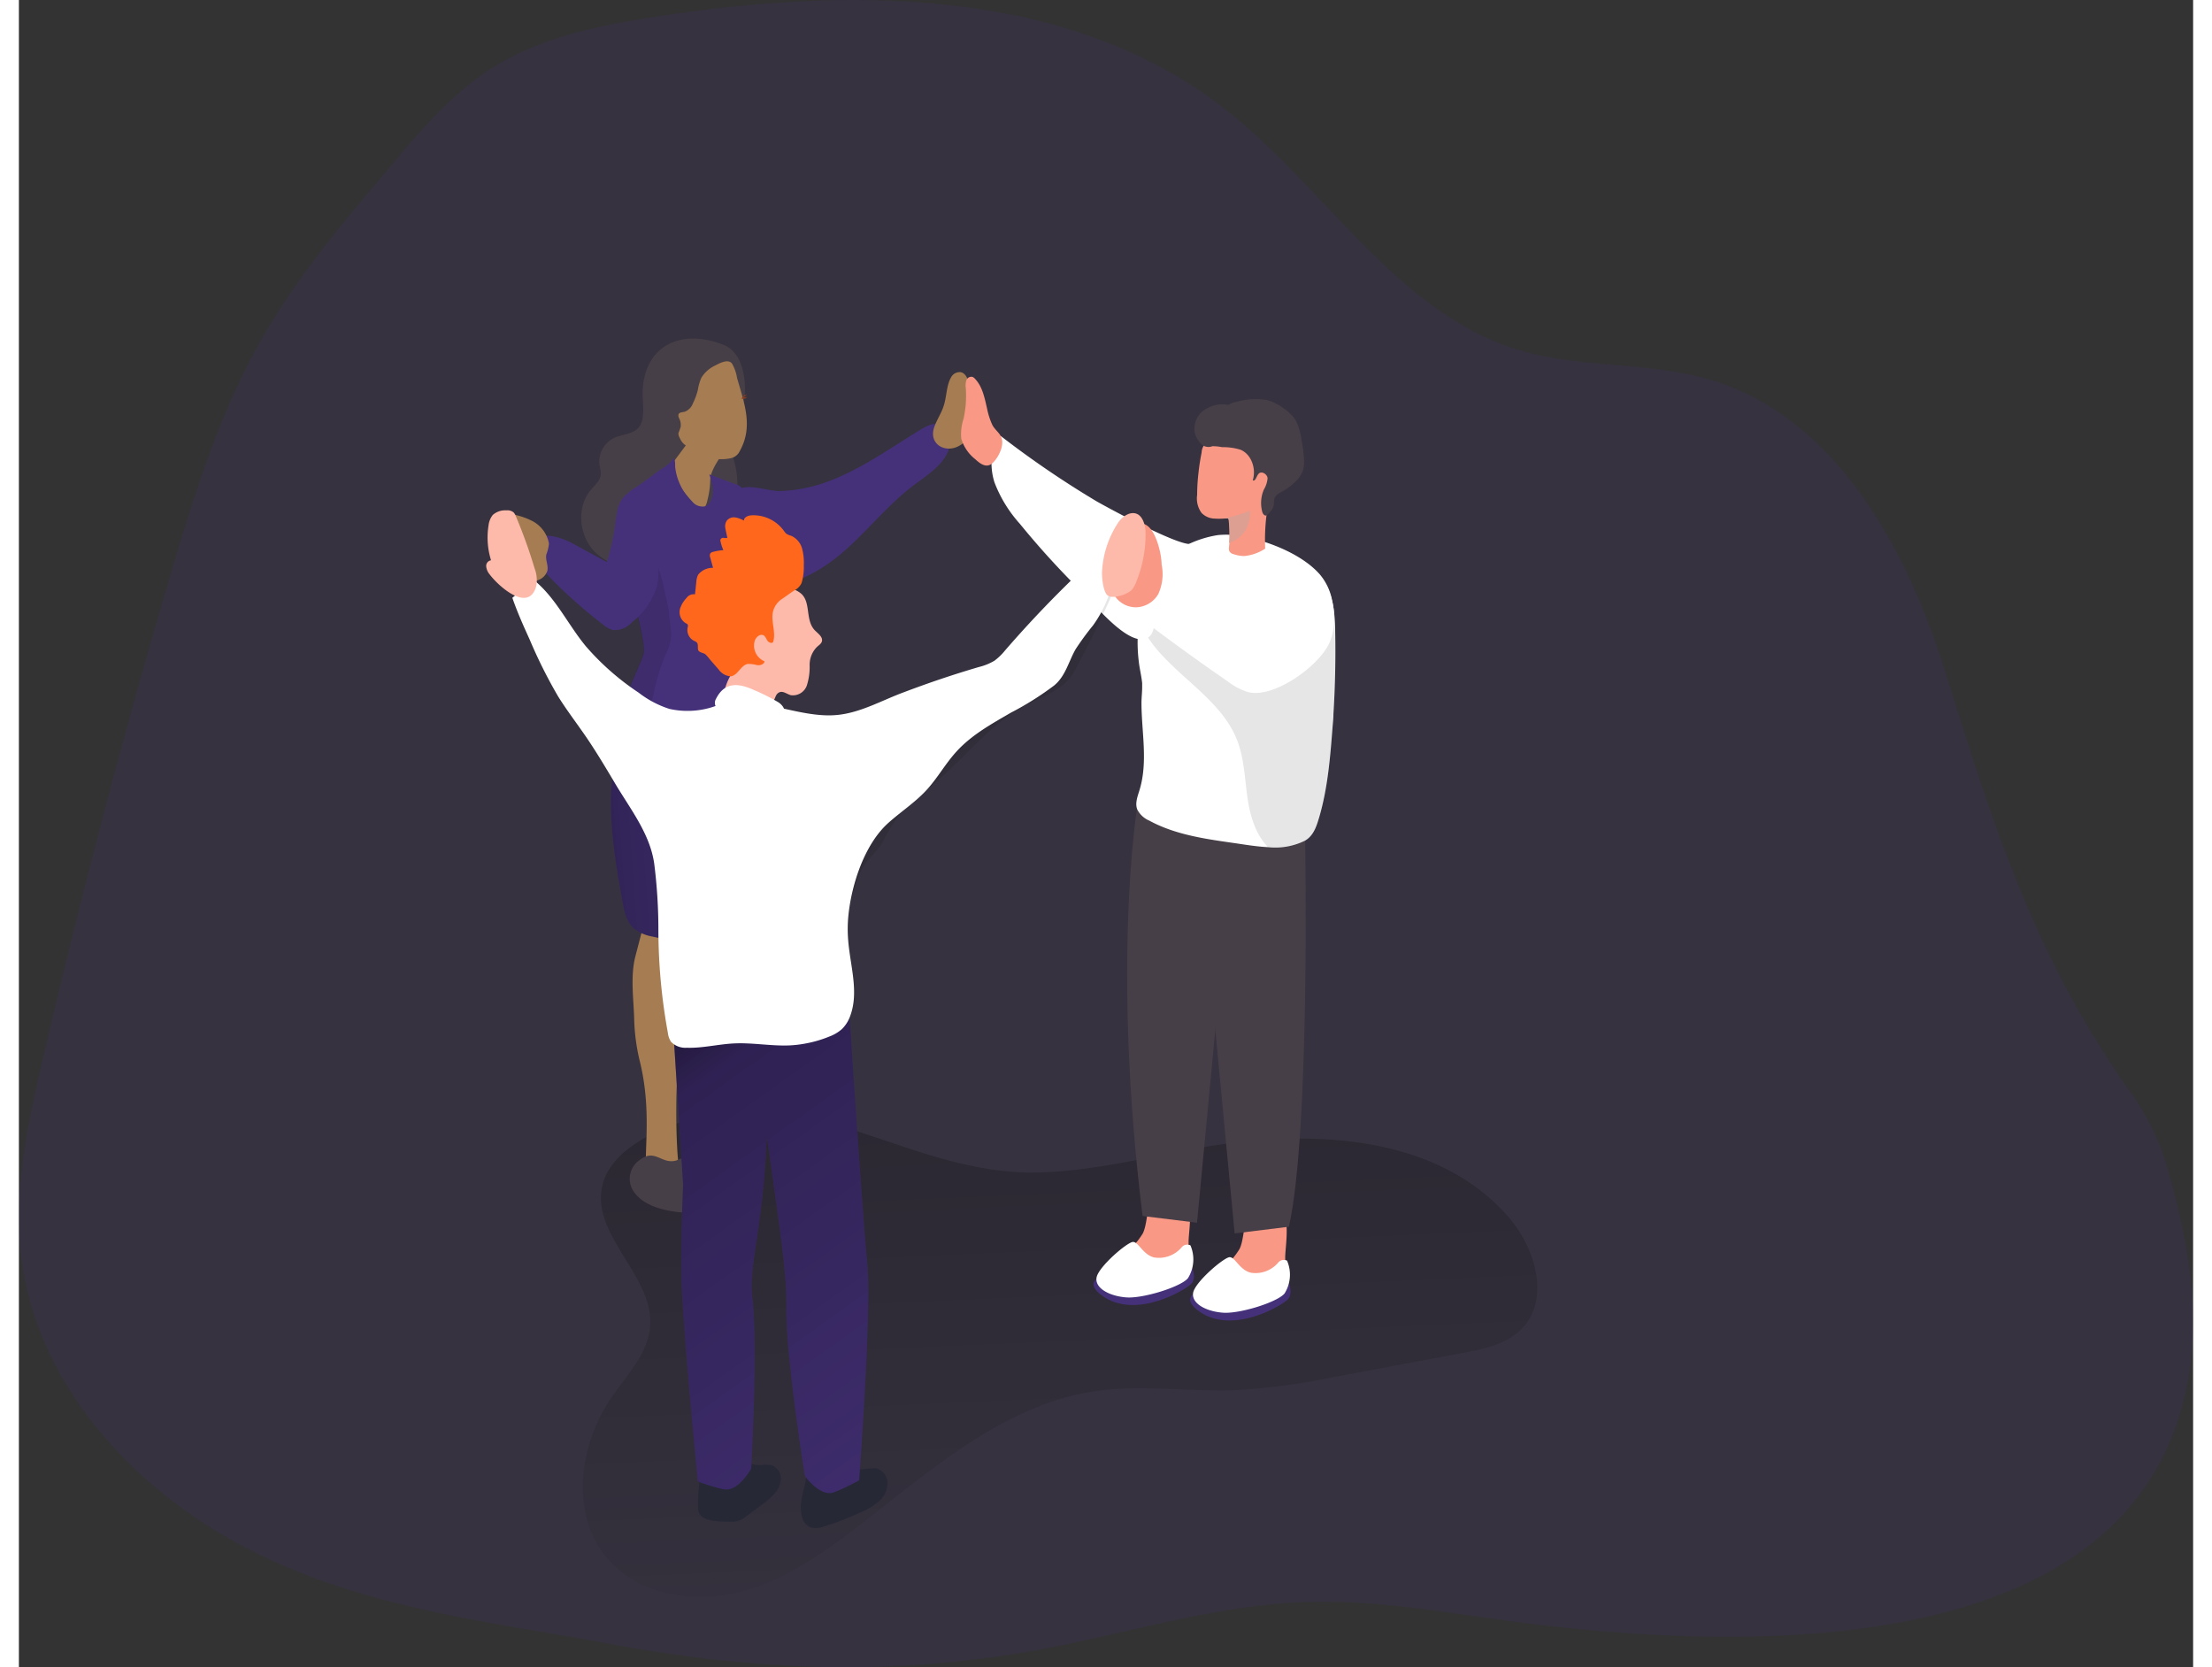 <svg id="Layer_1" data-name="Layer 1" xmlns="http://www.w3.org/2000/svg" xmlns:xlink="http://www.w3.org/1999/xlink" viewBox="0 0 383.64 294.17" width="406" height="306" class="illustration styles_illustrationTablet__1DWOa"><rect x="0" y="0" width="383.64" height="294.17" fill="#333333" stroke="none"/><defs><linearGradient id="linear-gradient" x1="200.38" y1="232.38" x2="209.39" y2="25.16" gradientTransform="matrix(1, 0, 0, -1, 0, 352)" gradientUnits="userSpaceOnUse"><stop offset="0.01"></stop><stop offset="0.08" stop-opacity="0.69"></stop><stop offset="0.21" stop-opacity="0.32"></stop><stop offset="1" stop-opacity="0"></stop></linearGradient><linearGradient id="linear-gradient-2" x1="114.3" y1="176.95" x2="158.99" y2="180.14" xlink:href="#linear-gradient"></linearGradient><linearGradient id="linear-gradient-3" x1="121.05" y1="153.26" x2="204.52" y2="36.4" xlink:href="#linear-gradient"></linearGradient></defs><title>9</title><path d="M25.84,223.61c-1.91,9.14-3.21,18.41-2,27.63,2.62,20.59,17.53,38.05,35.43,48.56,21.57,12.66,45,14.92,68.73,19.33,26.14,4.85,51.42,5.7,77.65.52,15.22-3,30.26-7.64,45.75-8,11.75-.3,23.4,1.83,35,3.38,39.42,5.26,110.59,8.35,119.72-42.55,2.29-12.78-.15-25-3.6-37.31a44,44,0,0,0-7.1-14.22c-16.51-23.57-23.61-46.2-32.14-73.45-6.85-21.91-19.42-44.91-41.41-51.48-10.9-3.26-22.77-2-33.68-5.22C266.4,84.27,253.87,61.94,235.88,48,208.44,26.78,170.29,26.6,136,31.9c-10.13,1.56-20.48,3.62-29.14,9.1-7.1,4.49-12.63,11-18,17.43C80.67,68.08,72.47,77.8,66.22,88.77c-7.43,13-11.93,27.46-16.17,41.83Q37.6,172.81,27.61,215.68C27,218.31,26.39,221,25.84,223.61Z" transform="translate(-23.37 -29)" fill="#453179" opacity="0.18" style="isolation: isolate;"></path><path d="M135.28,229c-4.05,2-8.1,5-9,9.39-1.86,8.7,9.17,15.78,8.47,24.65-.37,4.75-4,8.47-6.72,12.39-5.84,8.4-7.49,20.71-.87,28.51,5.36,6.32,14.76,8,22.83,6.09s15.08-6.77,21.64-11.84c12.8-9.9,25.66-21.38,41.67-23.72,8.23-1.21,16.61.16,24.92-.19A120.11,120.11,0,0,0,255.31,272l22.84-4.28c3.72-.7,7.68-1.52,10.34-4.21,5.13-5.19,2.53-14.23-2.25-19.74-12.78-14.75-35.35-15.63-54.58-12.23-9.52,1.69-19,4.14-28.63,4.34C178.69,236.33,160.47,216.81,135.28,229Z" transform="translate(-23.37 -29)" fill="url(#linear-gradient)"></path><path d="M227,238.07c-5-1.12-4,5.93-5.31,8.55a14,14,0,0,1-3.07,3.52,6.33,6.33,0,0,0-2.24,4,1.58,1.58,0,0,0,.18.85,1.67,1.67,0,0,0,1,.59,11.41,11.41,0,0,0,8.5-.84A6.61,6.61,0,0,0,229,252a9.47,9.47,0,0,0,.76-4C229.86,245.08,231.16,239,227,238.07Z" transform="translate(-23.37 -29)" fill="#f99885"></path><path d="M222.62,252.58s-14.14.61-8.16,5,14.94-1.09,15.81-2.1.16-2.75.16-2.75Z" transform="translate(-23.37 -29)" fill="#453179"></path><path d="M229.65,254.53c-1.26,1.54-7.9,3.6-10.84,3.39s-5.58-1.58-5.29-3.48,5.48-6.33,6.45-6.31,1.76,2.27,3.72,2.74a5.25,5.25,0,0,0,4.79-1.72,1.29,1.29,0,0,1,1.61-.41A6.25,6.25,0,0,1,229.65,254.53Z" transform="translate(-23.37 -29)" fill="#fff"></path><path d="M244.06,240.86c-5-1.16-4,5.89-5.3,8.5a14,14,0,0,1-3.07,3.53,6.25,6.25,0,0,0-2.23,4,1.44,1.44,0,0,0,.17.84,1.61,1.61,0,0,0,1,.6,11.54,11.54,0,0,0,8.51-.84,6.71,6.71,0,0,0,2.92-2.71,9.31,9.31,0,0,0,.75-4C246.9,247.81,248.21,241.74,244.06,240.86Z" transform="translate(-23.37 -29)" fill="#f99885"></path><path d="M239.67,255.3s-14.15.59-8.16,5,14.94-1.07,15.81-2.09.16-2.75.16-2.75Z" transform="translate(-23.37 -29)" fill="#453179"></path><path d="M246.7,257.22c-1.26,1.55-7.9,3.61-10.84,3.4s-5.58-1.58-5.3-3.48,5.49-6.33,6.46-6.32,1.76,2.27,3.72,2.74a5.24,5.24,0,0,0,4.78-1.72,1.32,1.32,0,0,1,1.61-.41A6.23,6.23,0,0,1,246.7,257.22Z" transform="translate(-23.37 -29)" fill="#fff"></path><path d="M231.25,176.71l6.64,69.92,9.58-1.18c3.79-17.06,2.86-68.11,2.86-68.11Z" transform="translate(-23.37 -29)" fill="#473f47"></path><path d="M237.89,174.82l-6.64,69.92-9.6-1.18c-5.48-44.25-1-71.79-1-71.79Z" transform="translate(-23.37 -29)" fill="#473f47"></path><path d="M255.32,155c0,.71-.08,1.42-.14,2.12-.41,5.36-.85,10.91-2.37,16.08-.48,1.62-1,3.25-2.49,4.12a11.84,11.84,0,0,1-6.52,1.16c-2.18-.11-4.39-.5-6.23-.76-5.06-.72-10.26-1.48-14.75-3.93a4.19,4.19,0,0,1-2.13-2c-.4-1.1.08-2.29.42-3.41,1.52-5,.34-10.25.34-15.35,0-.92.12-1.87.12-2.79v-.69c-.12-1.28-.46-2.55-.6-3.86a28.22,28.22,0,0,1,.06-7.23v-.06a4.48,4.48,0,0,1,.09-.64,29.72,29.72,0,0,1,2.5-8.08c1.1-2.22,3.1-3.16,5.34-4.27a19,19,0,0,1,6-2,15.18,15.18,0,0,1,4.46.24c4.51.86,10.46,3.19,13.54,6.75a9.94,9.94,0,0,1,2.06,4.21,26.69,26.69,0,0,1,.61,5.84Q255.77,147.71,255.32,155Z" transform="translate(-23.37 -29)" fill="#fff"></path><path d="M255.32,155c0,.71-.08,1.42-.14,2.12-.41,5.36-.85,10.91-2.37,16.08-.48,1.62-1,3.25-2.49,4.12a11.84,11.84,0,0,1-6.52,1.16c-2.09-2.1-3.1-5.23-3.57-8.22-.56-3.56-.59-7.26-1.89-10.62C235,151,224.34,147,221,138.41v-.07h0l16,3.25c2.33.47,9.58,3,11.36,1.09.92-1,1-3.1,1.92-4.29a16.08,16.08,0,0,1,4.26-3.62c.14-.09.28-.18.43-.26a26.69,26.69,0,0,1,.61,5.84Q255.77,147.71,255.32,155Z" transform="translate(-23.37 -29)" fill="#020202" opacity="0.1" style="isolation: isolate;"></path><path d="M195,111.25a11.16,11.16,0,0,0,.51,2.86,23.35,23.35,0,0,0,4.47,7.3,148.82,148.82,0,0,0,11.24,12.31c1.9,1.86,8.08,9.6,11.29,7.83,1.06-.58,1.19-2,1.31-3.22a18.42,18.42,0,0,1,2.51-7.29c.66-1.18,1.4-2.32,2.13-3.47.54-.86,1.94-1.91,2.08-2.88-.29,2-15.95-6.61-17.07-7.27a170.75,170.75,0,0,1-16.85-11.49A7.85,7.85,0,0,0,195,111.25Z" transform="translate(-23.37 -29)" fill="#fff"></path><path d="M231.27,116.33a34.92,34.92,0,0,1,.25-4c.12-1.16.31-2.33.54-3.48a2.33,2.33,0,0,1,.89-1.77,11,11,0,0,1,6-1.64,4.82,4.82,0,0,1,5.5,4,4.49,4.49,0,0,1,.06.73c.32,2.94-.45,5.87-.87,8.79a35.55,35.55,0,0,0-.36,6.84,8.16,8.16,0,0,1-3.69,1.31,5.94,5.94,0,0,1-1.82-.31,1.25,1.25,0,0,1-.81-.53,1.41,1.41,0,0,1-.06-.76c0-.24.06-.47.06-.72h0a21.39,21.39,0,0,0-.08-4,.39.39,0,0,0-.12-.3.42.42,0,0,0-.27,0h-.37a13.35,13.35,0,0,1-2,0,3.31,3.31,0,0,1-2.08-1A4.34,4.34,0,0,1,231.27,116.33Z" transform="translate(-23.37 -29)" fill="#f99885"></path><path d="M234,107.72a1.92,1.92,0,0,1-1.45,0,3,3,0,0,1-1.16-1.14,4.25,4.25,0,0,1-.49-1.06,4,4,0,0,1,1.5-4.08,5.72,5.72,0,0,1,4.39-1,3.22,3.22,0,0,1,1.31-.5,12,12,0,0,1,5.55-.34,8.69,8.69,0,0,1,2.91,1.47,7.18,7.18,0,0,1,2.12,2.13,10.27,10.27,0,0,1,1,3.46,20.09,20.09,0,0,1,.46,3.94,4.65,4.65,0,0,1-.32,1.69,5.06,5.06,0,0,1-1.11,1.59,10.3,10.3,0,0,1-2.32,1.78c-.6.33-1.29.67-1.49,1.32a4.88,4.88,0,0,0-.09.93,2.07,2.07,0,0,1-.52,1.23c-.2.22-.56.77-.86.82s-.56-.29-.65-.59a6,6,0,0,1,.27-4,4.59,4.59,0,0,0,.65-2c-.07-.71-1-1.27-1.5-.85s-.55,1.44-1.12,1.24c.65-2-.2-4.6-2.16-5.41a10.44,10.44,0,0,0-3.24-.45,9.31,9.31,0,0,0-1.58-.17Z" transform="translate(-23.37 -29)" fill="#473f47"></path><path d="M236.09,120.44a23.11,23.11,0,0,0,4.53-1.34c.13,4.72-3.71,5.69-3.71,5.69h0a21.39,21.39,0,0,0-.08-4,.39.39,0,0,0-.12-.3.42.42,0,0,0-.27,0h-.35Z" transform="translate(-23.37 -29)" fill="#de9f93"></path><path d="M132.14,197.78l.6-2.31,1.57-6a1.37,1.37,0,0,1,.37-.75c.23-.21,1,2.05,1.28,2a19.49,19.49,0,0,1,5.11.37c.45.09-1.38,25.69-1.55,28.2-.37,5.75-.06,17.14.78,17.07-1.68.14-5.12.32-5.85-.43-1.31-1.31.93-9.74-1.51-19.64a35.05,35.05,0,0,1-1-7.42C131.85,205.3,131.24,201.32,132.14,197.78Z" transform="translate(-23.37 -29)" fill="#a67c52"></path><path d="M139.46,233.73a5,5,0,0,1,1.06-.4,2,2,0,0,1,1.51.78l7.34,6.91c.23.21.47.49.36.78s-.34.32-.56.39c-4.43,1.27-13.76,1.51-17-2.54a4,4,0,0,1,.33-5.65l.3-.24C135.64,231.45,136.77,234.61,139.46,233.73Z" transform="translate(-23.37 -29)" fill="#473f47"></path><path d="M144.17,226.26a5.78,5.78,0,0,0,.47-1.08c.4-1.28.1-2.62.19-3.91a14,14,0,0,0,0-2.05c-.13-1.75-.36-3.51-.58-5.25a71.52,71.52,0,0,1-1.07-9c0-2.29,1.86-9.5,1.86-9.5l-1.86-9.38h9.39s1.2,7.86.87,8.73a18.94,18.94,0,0,0-1.2,5.56c0,3.38-.45,6.8-.71,10.16q-.43,5.52-.89,11l-.33,4a13.11,13.11,0,0,0,1,5.67c.31.82.63,1.82.07,2.48s-1.81.43-2.65,0a23.92,23.92,0,0,0-3.65-2,4.58,4.58,0,0,1-1.43-.58,2.65,2.65,0,0,1-.47-3C143.48,227.48,143.81,226.86,144.17,226.26Z" transform="translate(-23.37 -29)" fill="#efac88"></path><path d="M147.88,89.93c3.05,1.25,3.79,5.75,3.57,8.6-.27,3.57-3.26,7.14-2.23,10.72a15.61,15.61,0,0,1,.93,5.74c-.2,1.94-1.4,3.93-3.29,4.39a5.47,5.47,0,0,0-1.32.35,3.23,3.23,0,0,0-1.2,1.55,15,15,0,0,1-8.63,7.57,10.79,10.79,0,0,1-10.87-2.63c-2.67-2.89-3.08-7.78-.55-10.78.73-.86,1.7-1.66,1.77-2.78a7.17,7.17,0,0,0-.23-1.52,4.65,4.65,0,0,1,2.51-4.84c1.41-.67,3.21-.64,4.3-1.77s.92-3.27.82-5C132.93,90.35,139.85,86.62,147.88,89.93Z" transform="translate(-23.37 -29)" fill="#473f47"></path><path d="M128.05,166.49c-.73,7.16.55,14.47,1.83,21.6.3,1.68.67,3.48,1.91,4.65a7.24,7.24,0,0,0,3.39,1.51,37.36,37.36,0,0,0,24.22-2.53l-1.92-17.79c-.51-4.73-1.06-9.57-2.76-14.05-.31-.83-5.21-9.06-4.06-9.77-2.32,1.43-5,1.22-7.67,1.84a34.61,34.61,0,0,0-9,3.5,9.1,9.1,0,0,0-5.35,7.25A37.31,37.31,0,0,0,128.05,166.49Z" transform="translate(-23.37 -29)" fill="#453179"></path><path d="M128.05,166.49c-.73,7.16.55,14.47,1.83,21.6.3,1.68.67,3.48,1.91,4.65a7.24,7.24,0,0,0,3.39,1.51,37.36,37.36,0,0,0,24.22-2.53l-1.92-17.79c-.51-4.73-1.06-9.57-2.76-14.05-.31-.83-5.21-9.06-4.06-9.77-2.32,1.43-5,1.22-7.67,1.84a34.61,34.61,0,0,0-9,3.5,9.1,9.1,0,0,0-5.35,7.25A37.31,37.31,0,0,0,128.05,166.49Z" transform="translate(-23.37 -29)" fill="url(#linear-gradient-2)"></path><path d="M147.73,108.82s-2.36,3-2.37,4.83a15.71,15.71,0,0,1-.5,3.61s-.37,2.21-1.59,1.35-5.51-6.61-5.51-6.61l4.68-6.29Z" transform="translate(-23.37 -29)" fill="#a67c52"></path><path d="M152.62,161.81s-1.24-4.33-2.83-9.49c.06,3.32-.33,8.3-1,9-.52.53-7.68,2.2-11.61,2.05-1.13,0-2.22-.09-3.17-.15-1.88-.1-3.2-.19-3.2-.19s-1.23-5.63-1-8.32,3.42-8.81,3.79-10.4c.32-1.39-1-6.55-1.32-7.8l-.08-.28a30.54,30.54,0,0,0-.32-3.44,40.69,40.69,0,0,1-1.1-5.68,32.77,32.77,0,0,0-.32-3.84c-.18-1-.52-2-.74-3a4.77,4.77,0,0,1,0-2.75,6,6,0,0,1,2.45-2.49c1.23-.84,2.44-1.72,3.63-2.62,1-.78,2.4-1.38,3.06-2.55.42.38.26,1.16.33,1.7a10.09,10.09,0,0,0,2.94,5.9,2.4,2.4,0,0,0,2.44.85,2,2,0,0,0,.91-1c.67-1.43.21-3.11-.28-4.6l4.66,1.74a2,2,0,0,1,1.51,1.71c.87,3.19,1.64,6.42,2.29,9.66a13.81,13.81,0,0,1,.37,5c-.62,3.74-1.78,7.36-2.13,11.15a10.15,10.15,0,0,0,.35,4.8c1.77,4.29,2.73,15,2.73,15Z" transform="translate(-23.37 -29)" fill="#453179"></path><path d="M135.2,152.19a4,4,0,0,0-.09,1.81l-1,1.93a9.73,9.73,0,0,1,1.2,4.63,3.89,3.89,0,0,1-1.38,2.66c-1.88-.1-3.2-.19-3.2-.19s-1.23-5.63-1-8.32,3.42-8.81,3.79-10.4c.32-1.39-1-6.55-1.32-7.8.3-1.06.62-2.13.93-3.19l2-6.65a28,28,0,0,1,2.34,7.42,21.43,21.43,0,0,1,.56,2.62c.06.88.41,3.43.45,4.31a8,8,0,0,1-1,3.45A40.73,40.73,0,0,0,135.2,152.19Z" transform="translate(-23.37 -29)" fill="#020202" opacity="0.1" style="isolation: isolate;"></path><path d="M166.59,113.78c5.7-2.2,10.7-5.83,15.93-9,1.17-.7,2.6-1.39,3.82-.8a3.12,3.12,0,0,1,1.36,3.32c-.5,3.32-3.8,5.33-6.49,7.36-4.51,3.39-8,7.91-12.28,11.63s-9.69,6.7-15.29,6a3.86,3.86,0,0,1-2.07-.75,4,4,0,0,1-1-1.44c-1.29-2.82-3.71-13.09,0-14.85,1.8-.86,5.07.42,7,.39A26.61,26.61,0,0,0,166.59,113.78Z" transform="translate(-23.37 -29)" fill="#453179"></path><path d="M148.93,92.91a.88.88,0,0,1,.27.24,7.4,7.4,0,0,1,.89,2.54c1.23,4.35,2.91,8.51.51,12.84a2.27,2.27,0,0,1-1.73,1.34,7.4,7.4,0,0,1-5.17-.82,25.51,25.51,0,0,1-2.62-1.43,2.71,2.71,0,0,1-.93-1c-.19-.41-.5-.81-.37-1.29a10.53,10.53,0,0,0,.36-1,2.61,2.61,0,0,0-.28-1.55.93.93,0,0,1-.09-.69c.16-.37.69-.34,1.08-.44a2.46,2.46,0,0,0,1.43-1.43,11.8,11.8,0,0,0,.9-2.45,8.39,8.39,0,0,1,.62-2.13,5.65,5.65,0,0,1,2.44-2.15C146.88,93.15,148.18,92.44,148.93,92.91Z" transform="translate(-23.37 -29)" fill="#a67c52"></path><path d="M150.88,99.25l.39-.34s.11.24.25.22a1.78,1.78,0,0,0,.36-.14s-.22.31-.37.34a3.21,3.21,0,0,1-.62,0Z" transform="translate(-23.37 -29)" fill="#8a3c1f"></path><path d="M151.22,98.94l.16-.3s.14.12.22.07a1.54,1.54,0,0,0,.19-.17s-.06.24-.15.3a1.42,1.42,0,0,1-.4.12Z" transform="translate(-23.37 -29)" fill="#8a3c1f"></path><path d="M187.4,165c-1,.92-2,1.82-3,2.65a36.9,36.9,0,0,0-5.13,4.37,33.79,33.79,0,0,0-3.49,5.57c-1,1.77-2.86,3.15-3.71,4.85a23.78,23.78,0,0,0-2.34,12.46c.35,4.47,1.92,9.09.37,13.31a6.12,6.12,0,0,1-1.49,2.37,7.16,7.16,0,0,1-2.23,1.31,46.1,46.1,0,0,1-5.36,1.78,5.82,5.82,0,0,1-2.72.17c-.52-.1-1.84-1-2.2-1a7.19,7.19,0,0,0,5.82-4.89c.63-2,.32-4.18.33-6.29a41.5,41.5,0,0,1,.89-7.28L165,184.17c.69-3.77,1.81-6.82,4.58-9.49,3.38-3.25,6.07-7.14,9.84-10.07,2.9-2.26,6.17-4,9.24-6,4.33-2.88,7.74-6.51,12.09-9.1,2.54-1.52,4.19-4.13,5.74-6.64l8.27-13.35a2,2,0,0,1,2,1.87,5.58,5.58,0,0,1-.68,2.89c-1.92,4.36-4.06,8.64-6.29,12.84-1.85,3.49-4.85,4.31-8.28,6.06C195.94,155.92,191.91,160.77,187.4,165Z" transform="translate(-23.37 -29)" fill="#020202" opacity="0.1" style="isolation: isolate;"></path><path d="M224.09,123.29a4.35,4.35,0,0,0-.56,5,11.35,11.35,0,0,0,3.71,3.87,74.31,74.31,0,0,0,21.94,11.16,7,7,0,0,0,3.33.46c4-.69,3.83-5.42,2.54-8.23-1.22-2.65-2.6-3.89-5.53-4.22-4.58-.53-8.76-.62-13.17-2.2A90.56,90.56,0,0,1,224.09,123.29Z" transform="translate(-23.37 -29)" fill="none"></path><path d="M129.05,118.79a21.53,21.53,0,0,0-.48,2.78,37.22,37.22,0,0,1-1.46,6.6l-6.25-3.4c-1.51-.81-5.68-2.33-6.86-.1s3.17,6.31,4.53,7.69a89.79,89.79,0,0,0,7.88,6.82,4.31,4.31,0,0,0,1.87,1,4.15,4.15,0,0,0,3.27-1.38,13.27,13.27,0,0,0,4.3-6c.73-2.53.25-5.23-.27-7.81-.69-3.44-1.76-7.29-4.87-8.89A4.63,4.63,0,0,0,129.05,118.79Z" transform="translate(-23.37 -29)" fill="#453179"></path><path d="M113.91,120.9a12.78,12.78,0,0,0-5.62-1.35,1,1,0,0,0-.65.1,1,1,0,0,0-.33.47,8.08,8.08,0,0,0,.33,7c.4.72.91,1.38,1.31,2.1a9,9,0,0,0,1,1.65,3.55,3.55,0,0,0,2.43,1.08,5.58,5.58,0,0,0,2.63-.6,2.61,2.61,0,0,0,1.62-1.67c.18-1-.39-1.87-.19-2.86a6.8,6.8,0,0,0,.46-1.93A5.64,5.64,0,0,0,113.91,120.9Z" transform="translate(-23.37 -29)" fill="#a67c52"></path><path d="M143.28,295.67l.06.2c.4,1,1.65,1.35,2.73,1.48a23.18,23.18,0,0,0,3,.14,4.22,4.22,0,0,0,1.41-.2,4.73,4.73,0,0,0,1.2-.72l2.91-2.16a12.4,12.4,0,0,0,2.22-2,4,4,0,0,0,1-2.74,2.42,2.42,0,0,0-1.75-2.16,7,7,0,0,0-1.83,0c-1.24.06-3-.46-3.46-1.72a2.61,2.61,0,0,0-.84-1.4,2.09,2.09,0,0,0-1.35-.16,9.92,9.92,0,0,0-3,.58,3.45,3.45,0,0,0-2.06,2.1,5.18,5.18,0,0,0-.12,1.36,26.9,26.9,0,0,1,0,2.84,28.54,28.54,0,0,0-.2,3.58A3.58,3.58,0,0,0,143.28,295.67Z" transform="translate(-23.37 -29)" fill="#262836"></path><path d="M171.54,296a47.86,47.86,0,0,1-6,2.3,3.85,3.85,0,0,1-2.59.15,2.6,2.6,0,0,1-1.38-1.72,7.73,7.73,0,0,1-.23-2.25,19.25,19.25,0,0,1,.73-3.45c.18-1,.32-2.09.47-3.14.21-1.5.41-3,.59-4.51l5.24,1.12c.55.12,1.07,2.23,1.4,2.68a2.78,2.78,0,0,0,2.1,1.11,22.33,22.33,0,0,1,2.71-.22,2.71,2.71,0,0,1,2.07,2.57,4.31,4.31,0,0,1-1.41,3.15,10.82,10.82,0,0,1-3,1.9Z" transform="translate(-23.37 -29)" fill="#262836"></path><path d="M171.63,290.19a35.75,35.75,0,0,1-4.28,2.05l-.14.05c-2.43.95-5.15-2.85-5.15-2.85s-3.42-21.18-3.27-29.95c.11-6-1.31-14.61-3.46-30.19-.55,15.92-3.24,22.9-2.55,28.61,1.05,8.67-.2,30.22-.2,30.22s-2.29,4.19-4.81,3.63h-.15a33.14,33.14,0,0,1-4.45-1.37s-2.93-29.66-2.93-37.5.33-14.82.33-14.82L139,213.26l6.54-9.49.53-.22.51-.5,7.24-5.31s0,1.24-.14,3.36l5.62,3,.55.41.54.13,9.42,1.68s2.47,38,3.27,45.78S171.63,290.19,171.63,290.19Z" transform="translate(-23.37 -29)" fill="#453179"></path><path d="M171.63,290.19a35.75,35.75,0,0,1-4.28,2.05l-.14.05c-2.43.95-5.15-2.85-5.15-2.85s-3.42-21.18-3.27-29.95c.11-6-1.31-14.61-3.46-30.19-.55,15.92-3.24,22.9-2.55,28.61,1.05,8.67-.2,30.22-.2,30.22s-2.29,4.19-4.81,3.63h-.15a33.14,33.14,0,0,1-4.45-1.37s-2.93-29.66-2.93-37.5.33-14.82.33-14.82L139,213.26l6.54-9.49.53-.22.51-.5,7.24-5.31s0,1.24-.14,3.36l5.62,3,.55.41.54.13,9.42,1.68s2.47,38,3.27,45.78S171.63,290.19,171.63,290.19Z" transform="translate(-23.37 -29)" fill="url(#linear-gradient-3)"></path><path d="M163.81,140.21c.59.6,1.49,1.2,1.24,2-.14.42-.58.66-.92,1a4.48,4.48,0,0,0-1.23,3.24,10.69,10.69,0,0,1-.5,3.51,2.6,2.6,0,0,1-2.83,1.7c-.69-.19-1.37-.79-2-.51s-.67.84-.93,1.31a3.61,3.61,0,0,1-3.47,1.57,10.67,10.67,0,0,1-3.79-1.3,2.75,2.75,0,0,1-1.24-1,2,2,0,0,1-.14-1.35,10.66,10.66,0,0,1,2-3.72,15.79,15.79,0,0,0,2.51-7.37c.14-1.83,0-3.85,1.18-5.26,1.59-1.92,5.44-1.91,7.43-.5C163.28,135,162,138.32,163.81,140.21Z" transform="translate(-23.37 -29)" fill="#fdb9a9"></path><path d="M161.45,131.92a2.82,2.82,0,0,1-1,1.11c-.87.51-1.62,1.12-2.47,1.68a3.73,3.73,0,0,0-1.57,2.3c-.35,1.7.58,3.57.05,5.25-.21.34-.77.13-1-.2s-.34-.75-.68-.95c-.57-.33-1.28.23-1.53.84a3,3,0,0,0,1.69,3.74c-.08.53-.78.75-1.32.67a5.68,5.68,0,0,0-1.64-.21c-1.25.23-1.72,2-3,2.19a2.86,2.86,0,0,1-2.16-1.24l-1.51-1.73a7.76,7.76,0,0,0-.8-.92c-.34-.26-.91-.28-1.19-.6s0-1.07-.3-1.46a1.56,1.56,0,0,0-.52-.32,2.13,2.13,0,0,1-1.1-2.45.73.73,0,0,0,0-.36c-.05-.17-.24-.24-.4-.32a2.29,2.29,0,0,1-.85-2.86,4.87,4.87,0,0,1,1-1.54,1.55,1.55,0,0,1,1.52-.67l.23-2.18a3.36,3.36,0,0,1,.32-1.28,3.26,3.26,0,0,1,2.64-1.22l-.5-1.81a.88.88,0,0,1,0-.71.8.8,0,0,1,.53-.3,8.93,8.93,0,0,1,1.79-.3,7.2,7.2,0,0,1-.51-1.57.42.42,0,0,1,0-.31.52.52,0,0,1,.54-.29,1.89,1.89,0,0,0,.67,0s-.33-1.52-.35-1.66a1.84,1.84,0,0,1,.26-1.39,1.59,1.59,0,0,1,1.47-.55,4.53,4.53,0,0,1,1.54.56c0-.59.7-.89,1.3-.93a6.64,6.64,0,0,1,5.79,2.78,2.22,2.22,0,0,0,.37.44,2.51,2.51,0,0,0,.87.38,3.49,3.49,0,0,1,1.94,2.27,10.11,10.11,0,0,1,.3,3,9.63,9.63,0,0,1-.21,2.33A5.41,5.41,0,0,1,161.45,131.92Z" transform="translate(-23.37 -29)" fill="#ff681c"></path><path d="M153.17,150.79a35.53,35.53,0,0,1,4,2,2.92,2.92,0,0,1,1,.88,1.41,1.41,0,0,1,.14,1.39c-.36.63-1.19.4-1.82.18a24.35,24.35,0,0,0-9.12-1.26,1.17,1.17,0,0,1-1.1-.46,1.43,1.43,0,0,1,.12-1.24C148,149.11,150.6,149.62,153.17,150.79Z" transform="translate(-23.37 -29)" fill="#fff"></path><path d="M198.41,154.75c-3.45,2-6.91,3.91-9.57,6.82-2,2.17-3.41,4.79-5.41,6.93s-4.5,3.77-6.68,5.73c-4.25,3.83-6.55,11.07-7.05,16.68a24.28,24.28,0,0,0,0,4c.35,4.47,1.92,9.09.37,13.31a6.12,6.12,0,0,1-1.49,2.37,7.16,7.16,0,0,1-2.23,1.31,20.77,20.77,0,0,1-4.45,1.27,19.7,19.7,0,0,1-2.65.29c-3.26.12-6.5-.52-9.75-.35-2.77.14-5.51.85-8.28.76a3.52,3.52,0,0,1-2.78-1.05,3.65,3.65,0,0,1-.56-1.6,101.56,101.56,0,0,1-1.67-18,92.79,92.79,0,0,0-.73-11.78c-.73-5.36-4.32-9.8-7-14.36-1.58-2.65-3.16-5.31-4.9-7.87s-3.51-4.83-5.08-7.36a86.36,86.36,0,0,1-5-10c-1.1-2.42-2.19-4.85-3.06-7.37l3.79-3.14c3.87,3.12,6,7.84,9.18,11.69a45.64,45.64,0,0,0,9.31,8.18,17.6,17.6,0,0,0,5.43,2.87,14.62,14.62,0,0,0,8.18-.52c6.86-2.35,14.51,2.33,21.55,1.58,4.1-.43,7.84-2.6,11.65-4,4.35-1.65,8.77-3.14,13.23-4.45a9.89,9.89,0,0,0,2.76-1.12,10.45,10.45,0,0,0,1.85-1.79,197.79,197.79,0,0,1,13.88-14.49,1.71,1.71,0,0,1,.93-.55,1.68,1.68,0,0,1,1,.36l3.3,2a20.86,20.86,0,0,1-3.58,8.25,50.3,50.3,0,0,0-3.06,4.18c-1.27,2.22-1.78,4.76-3.8,6.42A53.44,53.44,0,0,1,198.41,154.75Z" transform="translate(-23.37 -29)" fill="#fff"></path><path d="M106.42,130.33a2.52,2.52,0,0,1-.59-1.38,1,1,0,0,1,.85-1.09,13.48,13.48,0,0,1-.44-6.15,3.56,3.56,0,0,1,.75-1.85,3.26,3.26,0,0,1,2.37-.81,1.76,1.76,0,0,1,1.29.35,1.9,1.9,0,0,1,.4.67,88.28,88.28,0,0,1,3.31,9.19,5.85,5.85,0,0,1,.32,3.07C113.41,137.23,108.09,132.56,106.42,130.33Z" transform="translate(-23.37 -29)" fill="#fdb9a9"></path><path d="M240.36,151.14a11,11,0,0,1-3.59-1.84q-7.87-5.42-15.48-11.22c-1.38-1.06-2.89-2.36-2.95-4.1-.06-1.91,1.76-3.45,3.65-3.76a11.88,11.88,0,0,1,5.59.87l11.49,3.75a3,3,0,0,0,1.64.2,3,3,0,0,0,1.51-1.27c1.65-2.11,3.8-4.18,6.48-4.31,6.5-.31,8.09,8.79,5.73,13.34C252.36,146.78,244.83,152.17,240.36,151.14Z" transform="translate(-23.37 -29)" fill="#fff"></path><path d="M187.88,95.53a1.71,1.71,0,0,1,1.69-.86c.89.19,1.27,1.23,1.45,2.12a22.34,22.34,0,0,1,0,8.47,3.91,3.91,0,0,1-.38,1.2,3.35,3.35,0,0,1-1.1,1.05c-2.53,1.65-5.7-.05-4.67-3.11.44-1.29,1.24-2.42,1.66-3.73C187.09,99.07,187,97,187.88,95.53Z" transform="translate(-23.37 -29)" fill="#a67c52"></path><path d="M194.23,101.2c-.44-1.91-.82-4-2.17-5.38a1.13,1.13,0,0,0-.43-.32.93.93,0,0,0-1.08.61,3,3,0,0,0-.1,1.35,18.76,18.76,0,0,1-.4,5.44,8.84,8.84,0,0,0-.4,3.5,7.21,7.21,0,0,0,2.49,3.64c.7.66,1.63,1.38,2.52,1a2,2,0,0,0,.63-.45c1-1,2.07-3.17,1.37-4.58-.37-.74-1.18-1.3-1.56-2.11A12.89,12.89,0,0,1,194.23,101.2Z" transform="translate(-23.37 -29)" fill="#f99885"></path><path d="M225,128.58a8.48,8.48,0,0,1-.58,5.23,4.69,4.69,0,0,1-3.77,2.34,4.47,4.47,0,0,1-3.91-2,5.75,5.75,0,0,1-.61-4.16,17.36,17.36,0,0,1,1.49-4c.79-1.69,2-5.75,4.58-4.4C224,122.51,225,126.72,225,128.58Z" transform="translate(-23.37 -29)" fill="#f99885"></path><path d="M217.42,121.09c.73-1,2-1.86,3.14-1.45s1.61,2.09,1.62,3.44a22.53,22.53,0,0,1-1.69,8.69,4.57,4.57,0,0,1-.73,1.29c-.71.79-3.31,1.7-4.28,1-.77-.58-1-3-1-3.95A17.3,17.3,0,0,1,217.42,121.09Z" transform="translate(-23.37 -29)" fill="#fdb9a9"></path></svg>